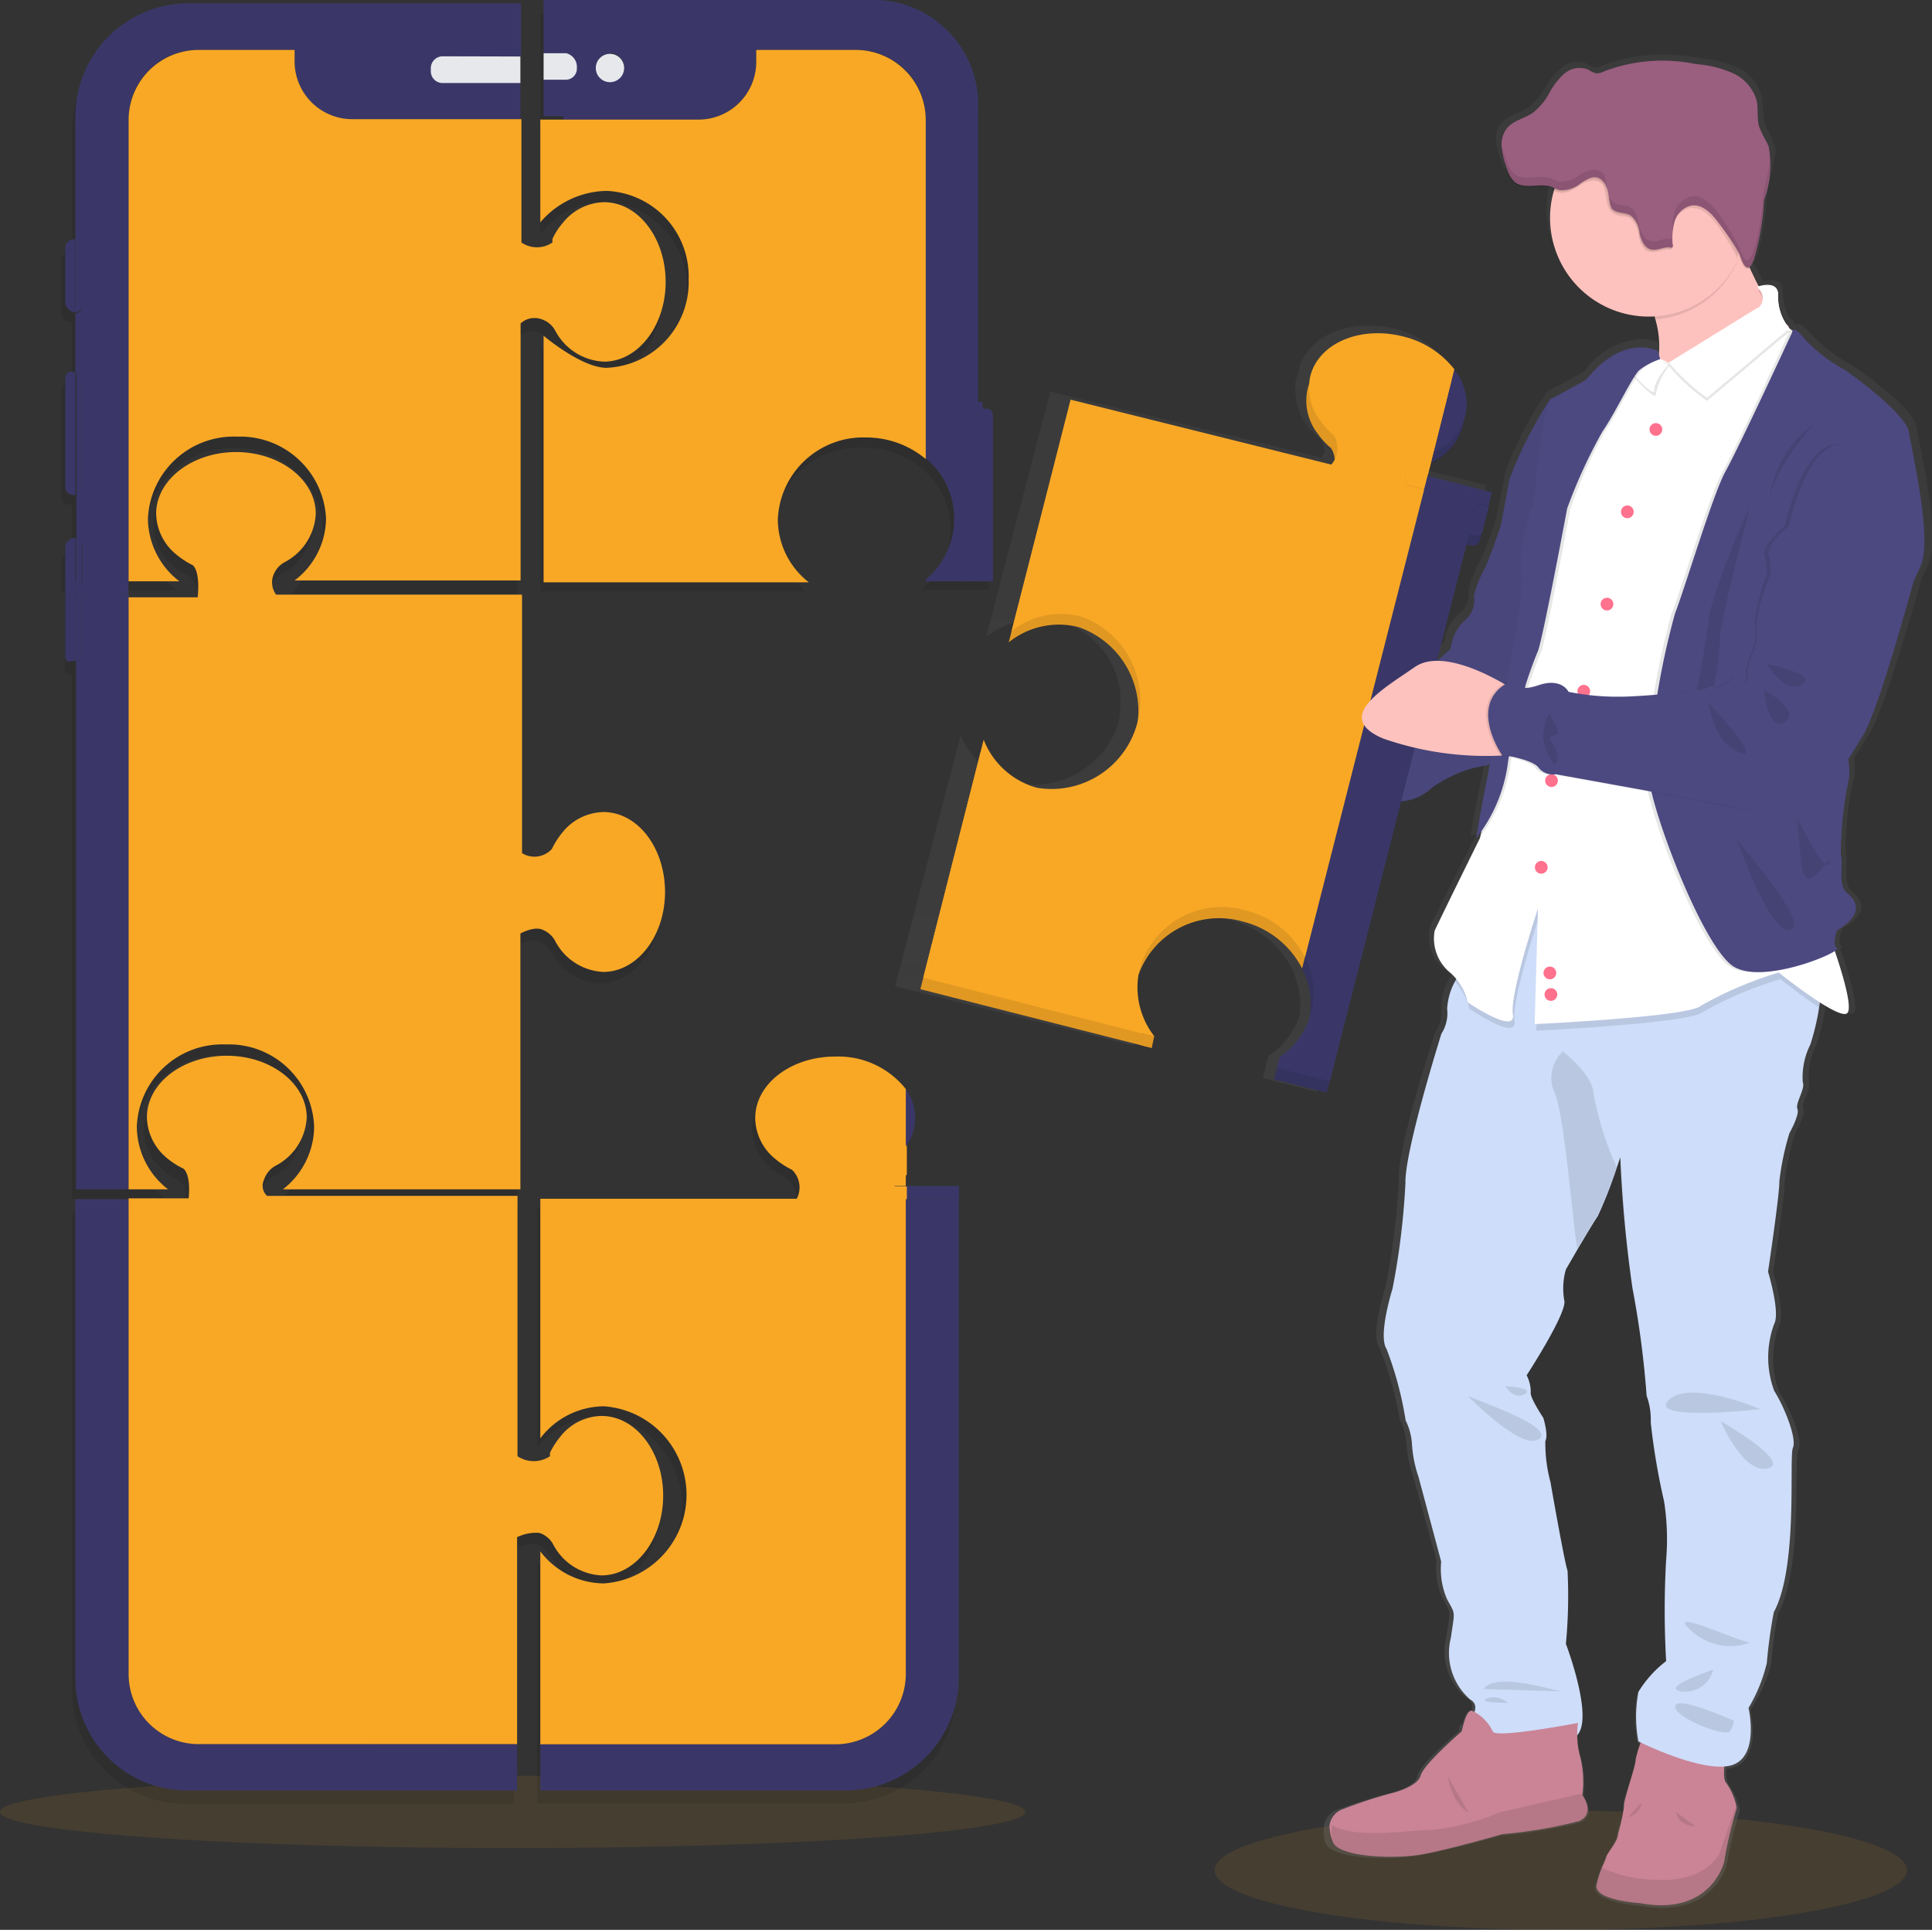 <svg xmlns="http://www.w3.org/2000/svg" xmlns:xlink="http://www.w3.org/1999/xlink" viewBox="0 0 94.04 93.92"><rect x="0" y="0" width="94.04" height="93.92" fill="#333333" stroke="none"/><defs><style>.cls-1,.cls-4{fill:#f9a826;}.cls-1,.cls-2,.cls-9{opacity:0.1;}.cls-1,.cls-11,.cls-9{isolation:isolate;}.cls-3{fill:#3a3768;}.cls-5{fill:#e6e8ec;}.cls-6{fill:url(#未命名的渐变_8);}.cls-7{fill:url(#未命名的渐变_8-2);}.cls-8{fill:#fec2be;}.cls-10{fill:#4c4981;}.cls-11{opacity:0.05;}.cls-12{fill:#ca8496;}.cls-13{fill:#ceddf9;}.cls-14{fill:#fff;}.cls-15{fill:#ff718d;}.cls-16{fill:#9a5e7f;}</style><linearGradient id="未命名的渐变_8" x1="-4419.08" y1="-5594.41" x2="-4419.08" y2="-5589.88" gradientTransform="matrix(1, 0, 0, -1, 4489.34, -5572.16)" gradientUnits="userSpaceOnUse"><stop offset="0" stop-color="gray" stop-opacity="0.25"/><stop offset="0.54" stop-color="gray" stop-opacity="0.12"/><stop offset="1" stop-color="gray" stop-opacity="0.1"/></linearGradient><linearGradient id="未命名的渐变_8-2" x1="-4420.54" y1="-5664.94" x2="-4420.54" y2="-5574.85" xlink:href="#未命名的渐变_8"/></defs><title>资源 4</title><g id="图层_2" data-name="图层 2"><g id="图层_9" data-name="图层 9"><ellipse class="cls-1" cx="75.97" cy="91.02" rx="16.85" ry="2.9"/><ellipse class="cls-1" cx="24.95" cy="88.18" rx="24.95" ry="1.76"/><g class="cls-2"><path d="M26.79,75.71a2.77,2.77,0,0,0,2.35,1.52c1.65,0,3-1.73,3-3.88s-1.34-3.87-3-3.87a2.62,2.62,0,0,0-2,1,4.18,4.18,0,0,0-.51.8l0,.17a1.22,1.22,0,0,1-1.43,0V58.85H12.81a.85.85,0,0,1-.14-.87,1.18,1.18,0,0,1,.55-.67A2.8,2.8,0,0,0,14.74,55c0-1.64-1.74-3-3.88-3S7,53.3,7,55a2.65,2.65,0,0,0,1,2,4.59,4.59,0,0,0,.79.5l0,0C9.18,57.86,9,59,9,59H3.51V82.27A5.51,5.51,0,0,0,9,87.79H25V75.38s.76-.34,1.1-.22A1.2,1.2,0,0,1,26.79,75.71Z"/><path d="M6.15,58.36H8.08a3.88,3.88,0,0,1-1.52-3,4.15,4.15,0,0,1,4.3-4,4.16,4.16,0,0,1,4.3,4,3.88,3.88,0,0,1-1.52,3H25.17V46s.62-.33,1-.21a1.15,1.15,0,0,1,.67.55,2.8,2.8,0,0,0,2.36,1.52c1.64,0,3-1.74,3-3.88s-1.33-3.89-3-3.89a2.63,2.63,0,0,0-2,1,4.1,4.1,0,0,0-.51.79l0,0a1.16,1.16,0,0,1-1.46.2V29.42H13.3a.74.74,0,0,1-.15-.81,1.18,1.18,0,0,1,.56-.68,2.81,2.81,0,0,0,1.52-2.36c0-1.64-1.74-3-3.89-3s-3.88,1.33-3.88,3a2.62,2.62,0,0,0,1,2,3.63,3.63,0,0,0,.79.5l0,0a1.29,1.29,0,0,1,.23,1.48H6.09v-.81H8.63a3.52,3.52,0,0,1-1.52-2.93,4.16,4.16,0,0,1,4.31-4,4.16,4.16,0,0,1,4.3,4c0,1.19-1.52,3.09-1.52,3.09h11V16.39a1,1,0,0,1,1-.21,1.15,1.15,0,0,1,.67.55,2.84,2.84,0,0,0,2.37,1.52c1.64,0,3-1.74,3-3.88s-1.33-3.88-3-3.88a2.63,2.63,0,0,0-2,1,4.1,4.1,0,0,0-.51.79l0,.17a1.31,1.31,0,0,1-1.5,0V.81H9A5.52,5.52,0,0,0,3.51,6.34v5.79H3.43a.93.93,0,0,0-.41.42H3v2.83c.09.18.23.33.41.3h.08v2.91H3.4a.47.47,0,0,0-.38.34v5.41c.06.18.38.23.38.23h.11v2.27H3.42c-.17-.05-.4.28-.4.28H3v1.66h.16v3.75c-.15.18.17.29.17.29h.16V58.36Z"/><path d="M48.13,20.69a.33.33,0,0,0-.33-.32h-.16v-.32h0V6A5.31,5.31,0,0,0,42.31.65h-16V11.39a3.93,3.93,0,0,1,3.13-1.56,4.17,4.17,0,0,1,4,4.29,4.18,4.18,0,0,1-4,4.3,4,4,0,0,1-3.13-1.56V28.78H39.17s-1.51-1.78-1.52-3a4.16,4.16,0,0,1,4.3-4,4.48,4.48,0,0,1,2.89,1,3.78,3.78,0,0,1,.59,5.32c-.17.22-.37.42-.54.6v0h3.24Z"/><path d="M43.92,57.81V56.28h0c.06-.09.12-.18.17-.27a2.32,2.32,0,0,0,.29-1.13,2.28,2.28,0,0,0-.14-.77,2.15,2.15,0,0,0-.32-.62h0a4.15,4.15,0,0,0-3.43-1.58c-2.15,0-3.89,1.33-3.89,3a2.62,2.62,0,0,0,1,2,3.63,3.63,0,0,0,.79.5l0,0a1.21,1.21,0,0,1,.23,1.42H26.14V70.48a3.88,3.88,0,0,1,3.09-1.56,4.32,4.32,0,0,1,0,8.61A3.85,3.85,0,0,1,26.14,76v9.39H40.51A3.41,3.41,0,0,0,43.92,82v-23h0V82a3.37,3.37,0,0,1-3.46,3.34H26.14v2.43h15a5.46,5.46,0,0,0,5.39-5.54h0V59h0v-.61H43.92Z"/></g><path class="cls-3" d="M9.66,84.87a3.4,3.4,0,0,1-3.4-3.4V58.36H3.67V81.62a5.45,5.45,0,0,0,5.39,5.52H25.17V84.88Z"/><path class="cls-4" d="M26.25,74.6a1.18,1.18,0,0,1,.67.55,2.8,2.8,0,0,0,2.36,1.52c1.64,0,3-1.74,3-3.88s-1.34-3.88-3-3.88a2.6,2.6,0,0,0-2,1,4.1,4.1,0,0,0-.51.79l0,.17a1.42,1.42,0,0,1-1.58,0V58.2H13a.66.66,0,0,1-.15-.78,1.2,1.2,0,0,1,.55-.68,2.8,2.8,0,0,0,1.53-2.36c0-1.64-1.74-3-3.89-3s-3.89,1.34-3.89,3a2.65,2.65,0,0,0,1,2,3.89,3.89,0,0,0,.79.5l0,0c.38.37.24,1.44.24,1.44H6.26V81.47a3.41,3.41,0,0,0,3.41,3.41h15.5V74.81A2.12,2.12,0,0,1,26.25,74.6Z"/><rect class="cls-3" x="3.18" y="28.29" width="0.49" height="0.65"/><rect class="cls-3" x="3.99" y="28.29" width="2.26" height="0.65"/><rect class="cls-3" x="3.67" y="28.29" width="0.32" height="0.65"/><path class="cls-3" d="M3.49,32.17h.18V28.94H3.18v3c0,.18.13.33.3.22Z"/><path class="cls-3" d="M6.26,28.94H4v2.93a.29.29,0,0,1-.3.3h0V57.88H6.26Z"/><path class="cls-3" d="M3.67,32.17h0A.31.31,0,0,0,4,31.86H4V28.94H3.67Z"/><path class="cls-4" d="M6.66,54.83a4.16,4.16,0,0,1,4.32-4,4.15,4.15,0,0,1,4.31,4,3.88,3.88,0,0,1-1.52,3.05H25.33V45.43s.6-.33,1-.21a1.2,1.2,0,0,1,.68.55,2.79,2.79,0,0,0,2.36,1.53c1.64,0,3-1.74,3-3.89s-1.33-3.89-3-3.89a2.63,2.63,0,0,0-2,1,4.18,4.18,0,0,0-.51.8h0a1.15,1.15,0,0,1-1.45.2V28.94H13.44a1,1,0,0,1-.15-.9,1.22,1.22,0,0,1,.56-.68A2.81,2.81,0,0,0,15.37,25c0-1.64-1.74-3-3.88-3S7.6,23.36,7.6,25a2.63,2.63,0,0,0,1,2,4.1,4.1,0,0,0,.79.51l0,0c.38.37.23,1.56.23,1.56H6.26V57.88H8.18A3.88,3.88,0,0,1,6.66,54.83Z"/><path class="cls-3" d="M4,26.49a.29.29,0,0,0-.3-.3h0v2.1H4Z"/><path class="cls-3" d="M3.65,11.64H3.57a.5.5,0,0,0-.39.34h0v2.83a.68.68,0,0,0,.39.39h.1V11.66Z"/><path class="cls-3" d="M3.55,18.11c-.18-.08-.33.06-.37.24v5.42a.39.39,0,0,0,.37.32h.12v-6Z"/><path class="cls-3" d="M3.67,26.19h-.1a.5.5,0,0,0-.39.35h0v1.75h.49Z"/><path class="cls-3" d="M3.67,5.64v6a.34.34,0,0,1,.32.34v2.94a.33.33,0,0,1-.32.33v2.91h0c.18-.08.32.07.28.25H4v5.41c0,.18-.28.32-.28.32h0v2.1h0a.31.31,0,0,1,.3.32v1.78H6.26V5.83a3.37,3.37,0,0,1,3.35-3.4h4.73V3a2.81,2.81,0,0,0,2.81,2.81h8.18V4h-3.8A.57.57,0,0,1,21,3.46V3.33a.57.57,0,0,1,.56-.58h3.8V.16H9.21A5.51,5.51,0,0,0,3.67,5.64Z"/><path class="cls-3" d="M4,14.86V11.93a.33.33,0,0,0-.32-.34V15.2A.34.34,0,0,0,4,14.86Z"/><path class="cls-3" d="M4,23.77V18.35a.2.2,0,0,0-.28-.24h0v6h0A.27.27,0,0,0,4,23.77Z"/><path class="cls-4" d="M7.2,25.25a4.18,4.18,0,0,1,4.34-4,4.18,4.18,0,0,1,4.33,4,3.84,3.84,0,0,1-1.53,3h11V15.74a1,1,0,0,1,1-.21,1.17,1.17,0,0,1,.68.55A2.82,2.82,0,0,0,29.4,17.6c1.65,0,3-1.74,3-3.88s-1.34-3.88-3-3.88a2.65,2.65,0,0,0-2,1,3.33,3.33,0,0,0-.51.79l0,.17a1.33,1.33,0,0,1-1.51,0v-6H17.16A2.81,2.81,0,0,1,14.34,3V2.43H9.69a3.41,3.41,0,0,0-3.43,3.4h0V28.29H8.73A3.89,3.89,0,0,1,7.2,25.25Z"/><path class="cls-5" d="M21.53,2.74a.58.58,0,0,0-.56.59v.13a.57.57,0,0,0,.56.58h3.8V2.75Z"/><path class="cls-3" d="M46.83,19.9v8.39h1V19.56h-.52C47,19.56,46.83,19.71,46.83,19.9Z"/><rect class="cls-3" x="26.46" width="1.13" height="2.59"/><rect class="cls-3" x="26.46" y="3.88" width="1.13" height="1.78"/><rect class="cls-5" x="26.46" y="2.59" width="1.13" height="1.29"/><path class="cls-3" d="M48,19.89h-.32v8.4h.65V20.21A.32.32,0,0,0,48,19.89Z"/><path class="cls-3" d="M27.54,2.59c.31.11.54.66.54.66v.12l-.65.54V5.82H34A2.83,2.83,0,0,0,36.81,3V2.43h4.92a3.36,3.36,0,0,1,3.33,3.39V22.3a3.83,3.83,0,0,1,.58,5.3,4.11,4.11,0,0,1-.58.6v.09H47V19.93s0,0,0,0h.61V5.33A5.11,5.11,0,0,0,42.8,0H27.43V2.59Zm2.15,0a.69.69,0,1,1-.69.69h0A.69.69,0,0,1,29.69,2.62Z"/><path class="cls-4" d="M29.52,9.29a4.17,4.17,0,0,1,4,4.31,4.17,4.17,0,0,1-4,4.3c-1.22,0-3.06-1.56-3.06-1.56v12H39.37a3.9,3.9,0,0,1-1.51-3.05,4.16,4.16,0,0,1,4.3-4,4.51,4.51,0,0,1,2.9,1.05V5.83a3.41,3.41,0,0,0-3.42-3.4H36.81V3A2.81,2.81,0,0,1,34,5.82H26.3v5A4.33,4.33,0,0,1,29.52,9.29Z"/><path class="cls-5" d="M27.56,3.88a.54.54,0,0,0,.52-.55V3.21a.69.69,0,0,0-.52-.62h-.13V3.88Z"/><circle class="cls-5" cx="29.69" cy="3.31" r="0.69"/><path class="cls-3" d="M44.09,57.22V55.8a2.39,2.39,0,0,0,0-2.79Z"/><rect class="cls-3" x="44.09" y="57.72" width="2.59" height="0.65"/><path class="cls-4" d="M43,56.66a1.28,1.28,0,0,0-.59.72,1.08,1.08,0,0,0,.16,1h1.57v-.64h-.61a5.58,5.58,0,0,0,.61-.58V55.63A3.63,3.63,0,0,1,43,56.66Z"/><path class="cls-4" d="M43.52,57.72h.57v-.55A4.94,4.94,0,0,1,43.52,57.72Z"/><path class="cls-3" d="M44.54,54.41A2.38,2.38,0,0,0,44.09,53V55.8A2.47,2.47,0,0,0,44.54,54.41Z"/><path class="cls-3" d="M46.67,58.36V81.62a5.52,5.52,0,0,1-5.51,5.52H26.3V84.88H40.68a3.41,3.41,0,0,0,3.41-3.41V58.36Z"/><path class="cls-4" d="M42.46,57.43a1.18,1.18,0,0,1,.55-.67,3.46,3.46,0,0,0,1.08-1V53a4.19,4.19,0,0,0-3.44-1.58c-2.15,0-3.89,1.33-3.89,3a2.6,2.6,0,0,0,1,2,4.1,4.1,0,0,0,.79.51l0,0a1.18,1.18,0,0,1,.23,1.41H26.3V70a3.92,3.92,0,0,1,3.09-1.56,4.32,4.32,0,0,1,0,8.62,3.92,3.92,0,0,1-3.09-1.56v9.39H40.67a3.43,3.43,0,0,0,3.42-3.41V58.36H42.61A1,1,0,0,1,42.46,57.43Z"/><path class="cls-6" d="M69.36,22.25a2.7,2.7,0,0,0,1.58-1.73,2.33,2.33,0,0,0,0-.28,1.43,1.43,0,0,0,.09-.27,2.61,2.61,0,0,0-.54-2.25l-1,4h0Z"/><path class="cls-7" d="M93.28,20.76c-.16-1-3.16-3-3.16-3a8.26,8.26,0,0,1-2-1.52c-.45-.52-.59-.52-.63-.45a.17.17,0,0,0-.1,0l-.08-.06h0a.18.18,0,0,0-.11-.19l-.1-.07a3.28,3.28,0,0,1-.34-1.4c0-.59-.71-.44-.94-.37-.15-.3-.31-.61-.46-.92a1.37,1.37,0,0,0,.16-.32A11.76,11.76,0,0,0,86,9.52c.13-.7.43-2.09.43-2.09v0h0a1.72,1.72,0,0,0-.11-.5C86.21,6.6,86,6.34,85.9,6s-.06-1-.18-1.44a2.15,2.15,0,0,0-1.23-1.31,6.28,6.28,0,0,0-1.82-.43,8.56,8.56,0,0,0-4.61.34.82.82,0,0,1-.43.12,1.44,1.44,0,0,1-.4-.18A1.18,1.18,0,0,0,76,3.3a3.4,3.4,0,0,0-.8,1,3.09,3.09,0,0,1-.82.94c-.42.28-1,.37-1.29.74a1.23,1.23,0,0,0-.27.62v0l0,.36a4.16,4.16,0,0,0,.25.83,1.31,1.31,0,0,0,.37.63c.5.4,1.29,0,1.89.25l.15.06s0,0,0,.07a4.73,4.73,0,0,0-.2,1.34,4.9,4.9,0,0,0,5,4.83h.31l0,.16a5.25,5.25,0,0,1,.14,1.81l0-.27a1.31,1.31,0,0,0-.21-.08,2,2,0,0,0-.61-.09,3.58,3.58,0,0,0-2.78,1.57s-1.38.77-1.79.95a.16.16,0,0,0-.07.09h0a18.59,18.59,0,0,0-2,3.84l-.43,2.27s-.46,1.38-.76,2a6.65,6.65,0,0,0-.6,1.46A1.23,1.23,0,0,1,71,29.87a2.24,2.24,0,0,0-.71,1.37s-.29.27-.69.61h0l1.49-5.7.27.07a.33.33,0,0,0,.35-.12.23.23,0,0,0,.06-.12l.3-1.15.12-.46,0-.09.17-.67-.59-.14-.7-.18-2-.49.17-.65h0l.14-.56h0l.9-3.43h0l.14-.55A4.7,4.7,0,0,0,67.89,16c-2.16-.53-4.24.33-4.66,1.93,0,.1,0,.19-.06.29l-.09.27a2.22,2.22,0,0,0,0,.85.68.68,0,0,0,0,.14,2.86,2.86,0,0,0,.54,1.22,4,4,0,0,0,.67.69v0a1.29,1.29,0,0,1,.19.64v0l-.17.24L51.12,19.06l-.14.55h0L48,31h0a4.15,4.15,0,0,1,1.28-.68,5.09,5.09,0,0,1,.56-.14h.06a4,4,0,0,1,4.63,3.55,4.43,4.43,0,0,1,0,.63,4.26,4.26,0,0,1-.08.8,4.32,4.32,0,0,1-5,2.94,4,4,0,0,1-2.69-2.3l-.15.55h0L43.57,48l11.65,2.89h0l.13-.56h.17a6.83,6.83,0,0,1-.8-3s0,0,0-.05,0-.08,0-.12a3.71,3.71,0,0,1,.29-.56,2.11,2.11,0,0,1,.18-.27l.12-.16a4.31,4.31,0,0,1,.69-.66l.08-.06.29-.19a1,1,0,0,0,.17-.1,4.7,4.7,0,0,1,2.23-.53,5.81,5.81,0,0,1,1.11.14,4.56,4.56,0,0,1,2.73,1.91,3.14,3.14,0,0,1,.24.39,4.26,4.26,0,0,1,.4,1.3,3.91,3.91,0,0,1,0,1.08,3.85,3.85,0,0,1-1.5,1.94l-.14.43h0l0,.12-.14.53,2.64.66,3.75-14.32a2.27,2.27,0,0,0,1.53-.64,7.72,7.72,0,0,1,1.89-.92c.33-.09.72-.15,1-.22-.37,1.8-.71,3.54-.68,3.65s.07,0,.17-.16a.81.81,0,0,0,0,.16s0,0,.09-.05v0s-2.1,4.07-2.27,4.54a2.11,2.11,0,0,0,.69,2,1.18,1.18,0,0,1,.33.3l-.07.15A2.94,2.94,0,0,0,70.15,49a1.85,1.85,0,0,1-.29,1.23S68,55.83,68.08,57.45a34.69,34.69,0,0,1-.64,5.18s-.75,2.29-.31,2.94a16.26,16.26,0,0,1,1,3.5,2.85,2.85,0,0,1,.33,1.2,6,6,0,0,0,.32,1.56l1.14,4.09a3.56,3.56,0,0,0,.3,1.86c.42.77.38.53.18,1.87a2.94,2.94,0,0,0,1,3,.44.44,0,0,1,.21.62h0c-.18-.08-.34.31-.43.62L71,84h.06a2.64,2.64,0,0,0-.06.26s-1.9,1.58-2,2.16-1.45.87-1.45.87a24.57,24.57,0,0,0-2.56.82,1,1,0,0,0-.55.77,2.07,2.07,0,0,0,.07.78c.2.8,3,.88,4.39.67s4.17-1,4.17-1a24,24,0,0,0,3.83-.63c.87-.35.18-1.27.19-1.27v-.08a5.18,5.18,0,0,0-.14-1.84,2.72,2.72,0,0,1-.13-1.24c.59-1.06-.68-4.25-.68-4.25a23.53,23.53,0,0,0,.08-3.58c-.16-.45-.85-4.32-.85-4.32A7.28,7.28,0,0,1,75.09,70c.16-.29-.1-1.14-.1-1.14s-.69-.95-.63-1.25a1.8,1.8,0,0,0-.2-.83s2.06-3.08,1.88-3.65a3.2,3.2,0,0,1,.08-1.5l.57-1c.38-.64.85-1.41,1-1.65a18.86,18.86,0,0,0,.94-2.35c.12-.31.19-.53.19-.53a58.94,58.94,0,0,0,.61,6.4,47.11,47.11,0,0,1,.71,5.27,3.42,3.42,0,0,1,.2,1.31A32.33,32.33,0,0,0,81,73.05a12,12,0,0,1,.1,2.84,41.71,41.71,0,0,0,0,5,5.74,5.74,0,0,0-1.4,1.5,6.56,6.56,0,0,0,0,2.43l.13.06a4.25,4.25,0,0,0-.23.77c0,.38-.65,2.07-.59,2.31s-.26,1-.3,1.34-.54.93-.59,1.13a3.38,3.38,0,0,1-.22.52,4.67,4.67,0,0,0-.26.8c-.2.83,2.2,1,2.2,1,3.56.65,4.21-2,4.21-2a20.1,20.1,0,0,1,.61-2.55.31.31,0,0,0,0-.23h0a3.18,3.18,0,0,0-.52-1.12,1.33,1.33,0,0,1-.1-.77,1.7,1.7,0,0,0,.31-.06c1.43-.41.85-2.8.85-2.8a7.55,7.55,0,0,0,1-2.19,24.7,24.7,0,0,1,.34-2.49c1.24-2.21.75-7.59,1-8s-.42-2-.93-2.79a4.55,4.55,0,0,1,0-3.27c.3-.58-.3-2.56-.3-2.56s.58-3.82.56-4.42a12.73,12.73,0,0,1,.51-2.35s.53-.91.4-1.19.41-1,.27-1.3a3.56,3.56,0,0,1,.38-1.86,10.46,10.46,0,0,0,.43-1.82c0-.08,0-.16,0-.23.59.37,1.13.65,1.33.57.36-.14-.22-2-.61-3.13.07-.05.09-.09.07-.11-.25-.16,0-.87,0-.87,1.43-.84.95-1.47.49-1.84s-.16-1.42-.3-1.84a16.07,16.07,0,0,1,.41-3.74,2.84,2.84,0,0,0,0-.92c.26-.39.53-.81.76-1.19.81-1.32,2.54-7.58,2.54-7.58l0,0c.17-.33.3-.6.37-.78C94.41,25.82,93.44,21.71,93.28,20.76ZM80.75,17.15l0,0v0ZM72.86,84.38a.58.58,0,0,1-.26,0Z"/><path class="cls-8" d="M57.87,38.63a19.38,19.38,0,0,0,5.09.49h.59l.77-1.57-.77-1.31s-.71-.2-1.65-.37c-1.39-.25-3.29-.44-4.2.12C56.19,36.93,56.36,38.06,57.87,38.63Z"/><path class="cls-9" d="M63,39.12h.59l.77-1.57-.77-1.31s-.71-.2-1.65-.37C62.66,36.43,64.5,37.66,63,39.12Z"/><path class="cls-10" d="M75.75,19.89l-.34-.39a19.57,19.57,0,0,0-1.94,3.83c-.18,1-.42,2.25-.42,2.25s-.45,1.36-.74,2A6,6,0,0,0,71.74,29a1.27,1.27,0,0,1-.45,1.2,2.26,2.26,0,0,0-.68,1.37s-2,1.94-3,2-4.07.58-4,1.1-1.26.84-1.81,1,3.54,1.7,1.16,3.72c0,0,1.51.32,1.67.68s1.76-.2,1.76-.2a1.65,1.65,0,0,1,1.52-.87,2.35,2.35,0,0,0,1.78-.66,6.88,6.88,0,0,1,1.84-.91c.67-.19,1.52-.26,1.55-.45s3.93-17,3.93-17Z"/><path class="cls-11" d="M75.75,19.89l-.34-.39a19.57,19.57,0,0,0-1.94,3.83c-.18,1-.42,2.25-.42,2.25s-.45,1.36-.74,2A6,6,0,0,0,71.74,29a1.27,1.27,0,0,1-.45,1.2,2.26,2.26,0,0,0-.68,1.37s-2,1.94-3,2-4.07.58-4,1.1-1.26.84-1.81,1,3.54,1.7,1.16,3.72c0,0,1.51.32,1.67.68s1.76-.2,1.76-.2a1.65,1.65,0,0,1,1.52-.87,2.35,2.35,0,0,0,1.78-.66,6.88,6.88,0,0,1,1.84-.91c.67-.19,1.52-.26,1.55-.45s3.93-17,3.93-17Z"/><path class="cls-12" d="M79.83,92.62c3.46.65,4.09-2,4.09-2a20.88,20.88,0,0,1,.59-2.53.31.31,0,0,0,0-.23h0a3,3,0,0,0-.5-1.11c-.21-.25,0-1.32,0-1.32l-4-1a6.29,6.29,0,0,0-.39,1.18c0,.38-.63,2.07-.57,2.3a9.14,9.14,0,0,1-.29,1.34c0,.37-.53.92-.57,1.12a3.38,3.38,0,0,1-.22.52,5.31,5.31,0,0,0-.25.8C77.49,92.48,79.83,92.62,79.83,92.62Z"/><path class="cls-9" d="M79.83,92.62c3.46.65,4.09-2,4.09-2a20.88,20.88,0,0,1,.59-2.53.31.31,0,0,0,0-.23l-.83,2.39s-.69,1.43-3.25,1.22a6.06,6.06,0,0,1-2.51-.6,4.3,4.3,0,0,0-.26.79C77.49,92.48,79.83,92.62,79.83,92.62Z"/><path class="cls-9" d="M82.53,88.88s-.87,0-.93-.68Z"/><polygon class="cls-4" points="55.63 50.3 56.18 50.44 56.06 51 55.55 50.87 55.63 50.3"/><polygon class="cls-9" points="55.63 50.3 56.18 50.44 56.06 51 55.55 50.87 55.63 50.3"/><rect class="cls-3" x="71.77" y="24.48" width="0.69" height="0.59" transform="translate(30.32 88.54) rotate(-75.72)"/><rect class="cls-3" x="69.86" y="23.3" width="0.69" height="1.96" transform="translate(29.35 86.33) rotate(-75.72)"/><rect class="cls-3" x="71.15" y="24.27" width="0.69" height="0.69" transform="translate(30 87.82) rotate(-75.72)"/><path class="cls-4" d="M69.37,23.62l-.14.07.11,0-.17.66-.84-.21a1,1,0,0,1,.09-.94,1.18,1.18,0,0,1,.71-.52,3.35,3.35,0,0,0,.53-.19Z"/><path class="cls-3" d="M71.37,26.49l.26.07a.32.32,0,0,0,.39-.23h0l.28-1.15L71.74,25Z"/><path class="cls-3" d="M71.18,20.8a2.69,2.69,0,0,1-1.53,1.72l1-4A2.62,2.62,0,0,1,71.18,20.8Z"/><path class="cls-3" d="M71,26.4a.32.32,0,0,1-.24-.39l.29-1.15-1.9-.48L63.38,47.14A3.79,3.79,0,0,1,62.15,52l-.14.53,2.57.65L71.37,26.5Z"/><path class="cls-3" d="M70.78,26a.32.32,0,0,0,.24.39l.35.09L71.74,25l-.67-.17Z"/><path class="cls-4" d="M68.42,23.23a1.18,1.18,0,0,1,.71-.52,3.24,3.24,0,0,0,.52-.19l1-4A4.53,4.53,0,0,0,68.15,17c-2.08-.53-4.09.33-4.5,1.92a2.62,2.62,0,0,0,.5,2.2,3.5,3.5,0,0,0,.64.69v0a1.2,1.2,0,0,1-.12,1.43L52,20,49.1,31.26a3.89,3.89,0,0,1,3.37-.75,4.32,4.32,0,0,1-2.12,8.35,3.89,3.89,0,0,1-2.61-2.28L44.8,48.14,56.06,51a3.87,3.87,0,0,1-.72-3.33,4.17,4.17,0,0,1,5.16-2.82,4.46,4.46,0,0,1,2.88,2.28l5.79-22.76-.83-.21A1,1,0,0,1,68.42,23.23Z"/><path class="cls-4" d="M69.34,23.72l0-.1-.14.07Z"/><g class="cls-2"><path d="M71.91,24.37l-.67-.17-1.9-.48h0l0-.1h0l.28-1.1a3.24,3.24,0,0,1-.52.19,1.18,1.18,0,0,0-.71.52,1.63,1.63,0,0,0-.11.23,1.63,1.63,0,0,1,.11-.23,1.18,1.18,0,0,1,.71-.52,3.63,3.63,0,0,0,.52-.19l1-4A4.56,4.56,0,0,0,68.15,17c-2.08-.53-4.1.33-4.5,1.92a2.65,2.65,0,0,0,.49,2.2,3.88,3.88,0,0,0,.65.69v0a1.19,1.19,0,0,1-.13,1.43L52,20,49.1,31.26a3.89,3.89,0,0,1,3.37-.75,4.32,4.32,0,0,1-2.12,8.35,3.89,3.89,0,0,1-2.61-2.28L44.8,48.14,56.06,51a3.87,3.87,0,0,1-.72-3.33,4.17,4.17,0,0,1,5.16-2.82,4.46,4.46,0,0,1,2.88,2.28A3.79,3.79,0,0,1,62.15,52l-.14.53,2.57.65L71.37,26.5l.26.07a.32.32,0,0,0,.39-.24h0l.28-1.15.17-.66Zm-2.61-.71-.06,0h0Zm-1,.51h0l.84.21h0Z"/><path d="M71.18,20.8a2.65,2.65,0,0,0-.53-2.24l-1,4A2.63,2.63,0,0,0,71.18,20.8Z"/></g><rect class="cls-3" x="71.91" y="23.93" width="0.69" height="0.59" transform="translate(30.95 88.27) rotate(-75.72)"/><rect class="cls-3" x="70" y="22.76" width="0.69" height="1.96" transform="translate(29.99 86.05) rotate(-75.72)"/><rect class="cls-3" x="71.28" y="23.72" width="0.69" height="0.69" transform="translate(30.64 87.54) rotate(-75.72)"/><path class="cls-4" d="M69.51,23.07l-.14.07.11,0-.16.66-.85-.21a1,1,0,0,1,.09-.93,1.14,1.14,0,0,1,.71-.52,3.28,3.28,0,0,0,.52-.2Z"/><path class="cls-3" d="M71.51,26l.26.06a.32.32,0,0,0,.4-.23h0l.29-1.15-.57-.14Z"/><path class="cls-3" d="M71.32,20.25A2.63,2.63,0,0,1,69.79,22l1-4A2.62,2.62,0,0,1,71.32,20.25Z"/><path class="cls-3" d="M71.16,25.86a.34.34,0,0,1-.24-.4h0l.29-1.15-1.89-.48-5.8,22.76a3.77,3.77,0,0,1-1.23,4.85l-.14.53,2.58.65L71.51,26Z"/><path class="cls-3" d="M70.92,25.46a.34.34,0,0,0,.24.4h0l.35.09.38-1.47-.68-.17Z"/><path class="cls-4" d="M68.56,22.68a1.18,1.18,0,0,1,.71-.52,3.24,3.24,0,0,0,.52-.19l1-4a4.53,4.53,0,0,0-2.51-1.6c-2.08-.52-4.09.33-4.5,1.93a2.6,2.6,0,0,0,.5,2.19,3.5,3.5,0,0,0,.64.69v0a1.2,1.2,0,0,1-.12,1.43L52.11,19.45,49.24,30.71A3.89,3.89,0,0,1,52.61,30a4.32,4.32,0,0,1-2.13,8.34A3.9,3.9,0,0,1,47.88,36L44.94,47.58,56.2,50.45a3.87,3.87,0,0,1-.72-3.33,4.15,4.15,0,0,1,5.16-2.81,4.38,4.38,0,0,1,2.88,2.28l5.8-22.76-.85-.21A1,1,0,0,1,68.56,22.68Z"/><path class="cls-4" d="M69.48,23.17l0-.1-.14.07Z"/><path class="cls-13" d="M67.49,65.65a17.1,17.1,0,0,1,.93,3.48,3,3,0,0,1,.31,1.2,6.11,6.11,0,0,0,.32,1.56L70.15,76a3.67,3.67,0,0,0,.29,1.84c.42.76.37.53.18,1.87a3,3,0,0,0,.94,3c.71.4-.31,1.32-.31,1.32s4.52,1.22,5.46.47S76.22,80,76.22,80a24.67,24.67,0,0,0,.08-3.56c-.16-.45-.83-4.31-.83-4.31a7.22,7.22,0,0,1-.25-2c.16-.3-.1-1.13-.1-1.13s-.67-1-.61-1.24a1.8,1.8,0,0,0-.2-.83s2-3.07,1.83-3.65a3.33,3.33,0,0,1,.08-1.5l.55-.95c.38-.64.83-1.4,1-1.64a20.82,20.82,0,0,0,.92-2.34l.18-.53a63.33,63.33,0,0,0,.59,6.37,46.1,46.1,0,0,1,.69,5.24,3.4,3.4,0,0,1,.2,1.3A32.91,32.91,0,0,0,81,73.07a11.93,11.93,0,0,1,.1,2.84,43.43,43.43,0,0,0,0,4.93,5.49,5.49,0,0,0-1.35,1.5,6.46,6.46,0,0,0,0,2.41s3.14,1.57,4.53,1.16.83-2.79.83-2.79A7.67,7.67,0,0,0,86,80.93a24.1,24.1,0,0,1,.34-2.47c1.2-2.2.73-7.54.93-8s-.42-2-.91-2.77a4.68,4.68,0,0,1,0-3.26c.3-.57-.3-2.54-.3-2.54s.57-3.81.55-4.4a13.15,13.15,0,0,1,.49-2.34s.51-.91.39-1.18.4-1,.26-1.3a3.55,3.55,0,0,1,.37-1.84A11.58,11.58,0,0,0,88.55,49c.12-.68.21-1.28.21-1.28l-3.25-2.61L77.42,43l-3-1-3,4.68c-.21.34-.4.69-.58,1.05a3.13,3.13,0,0,0-.4,1.37,1.85,1.85,0,0,1-.28,1.21S68.37,56,68.41,57.57a36.18,36.18,0,0,1-.63,5.15S67.06,65,67.49,65.65Z"/><path class="cls-8" d="M79.46,20.08c.13,0,8.68-3.59,7.5-4.29-.7-.41-1.56-2.18-2.15-3.56-.41-1-.69-1.75-.69-1.75s-6.86-1.21-4.4,3a7.88,7.88,0,0,1,.86,2.08A4.64,4.64,0,0,1,79.46,20.08Z"/><path class="cls-9" d="M79.72,13.47a7.88,7.88,0,0,1,.86,2.08,4.78,4.78,0,0,0,4-2.85,4.52,4.52,0,0,0,.18-.47c-.41-1-.69-1.75-.69-1.75S77.26,9.27,79.72,13.47Z"/><path class="cls-8" d="M75.45,10.6a4.8,4.8,0,1,0,.19-1.33A4.65,4.65,0,0,0,75.45,10.6Z"/><path class="cls-9" d="M70.82,47.77a3,3,0,0,1,.7,1.32s2.36,1.62,2.2.59,1.22-5.15,1.22-5.15l-.16,5.63s7.55-.36,8.1-.91a19,19,0,0,1,3.78-1.6s1,.79,1.89,1.39c.12-.68.21-1.28.21-1.28l-3.25-2.61L77.42,43l-3-1-3,4.68C71.19,47.06,71,47.41,70.82,47.77Z"/><path class="cls-14" d="M70.58,47.33a2.67,2.67,0,0,1,.86,1.45s2.36,1.61,2.2.59,1.22-5.15,1.22-5.15l-.16,5.62s7.55-.35,8.1-.9a18.5,18.5,0,0,1,3.78-1.61s2.79,2.24,3.3,2-.91-4-.91-4L87.52,23s.39-6.65-.2-6.88a.78.78,0,0,1-.24-.16,2.48,2.48,0,0,1-.54-1.65c0-.71-1-.36-1-.36l.55.71-4.87,3,0,0a3.91,3.91,0,0,0-.59-.26,2.05,2.05,0,0,0-1.38-.17,1.41,1.41,0,0,0-.51.46A6.07,6.07,0,0,0,78,19.06l-1.76,3s-.9,4-.9,4.13a21.52,21.52,0,0,1-.59,4.17,6.61,6.61,0,0,0-.52,2.95,16,16,0,0,1-.19,2.79c-1.3,1.06-2,4.68-2,4.68s-2,4.05-2.21,4.52A2.15,2.15,0,0,0,70.58,47.33Z"/><path class="cls-9" d="M81.23,17.81a10,10,0,0,0,1.86,1.7l4-3.36a2.49,2.49,0,0,1-.54-1.66c0-.71-1-.35-1-.35l.12.14a.64.64,0,0,1-.11.89l-.06,0Z"/><path class="cls-14" d="M81.23,17.65a10.14,10.14,0,0,0,1.86,1.71l4-3.37a2.48,2.48,0,0,1-.54-1.65c0-.71-1-.36-1-.36l.12.14a.64.64,0,0,1-.11.89l-.06,0Z"/><path class="cls-9" d="M79.39,18.18c.51.62,1.24,1.32,1.21,1a3.17,3.17,0,0,1,.73-1.47,2.16,2.16,0,0,0-1.42,0A1.44,1.44,0,0,0,79.39,18.18Z"/><path class="cls-14" d="M79.31,18c.52.61,1.25,1.31,1.21,1s.39-.91.69-1.26a2.13,2.13,0,0,0-1.38-.17A1.38,1.38,0,0,0,79.31,18Z"/><circle class="cls-15" cx="80.6" cy="20.9" r="0.31"/><circle class="cls-15" cx="78.22" cy="29.4" r="0.31"/><circle class="cls-15" cx="75.52" cy="37.99" r="0.31"/><circle class="cls-15" cx="75.44" cy="47.35" r="0.31"/><circle class="cls-15" cx="79.21" cy="24.91" r="0.31"/><circle class="cls-15" cx="77.09" cy="33.64" r="0.31"/><circle class="cls-15" cx="75.02" cy="42.21" r="0.31"/><circle class="cls-15" cx="75.49" cy="48.4" r="0.31"/><path class="cls-9" d="M87.08,16.18s-.06-.47.62.34a8,8,0,0,0,2,1.52s2.91,2.05,3.07,3,1.1,5,.6,6.39-4.3,7.9-4.3,7.9a3.55,3.55,0,0,1,.76,2.57,17.6,17.6,0,0,0-.4,3.72c.13.42-.15,1.46.29,1.83s.91,1-.47,1.84c0,0-.27.7,0,.86s-3.49,1.78-5,.92-4.11-7.79-4.17-9.33a36.77,36.77,0,0,1,1.28-7.87c.48-1.2,1.89-5.89,2.5-6.94S87.08,16.18,87.08,16.18Z"/><path class="cls-10" d="M87.23,16.18s0-.47.63.34a8,8,0,0,0,2,1.52s2.91,2.05,3.06,3,1.1,5,.61,6.39-4.3,7.9-4.3,7.9A3.55,3.55,0,0,1,90,37.89a17.6,17.6,0,0,0-.4,3.72c.13.42-.15,1.46.29,1.83s.91,1-.47,1.84c0,0-.27.7,0,.86s-3.49,1.78-5,.92-4.11-7.79-4.17-9.33a36.77,36.77,0,0,1,1.28-7.87C82,28.66,83.39,24,84,22.92S87.23,16.18,87.23,16.18Z"/><path class="cls-9" d="M88.28,20.64S86,23.13,86.1,24.78A5.29,5.29,0,0,1,88.28,20.64Z"/><path class="cls-9" d="M85.16,24.73c0,.08-1.52,5.74-1.44,6.45a13.56,13.56,0,0,1-.45,2.8l-.7-.18s.55-2.91.65-4A33.32,33.32,0,0,1,85.16,24.73Z"/><path class="cls-9" d="M84.56,40.88c0,.08,3.59,4.09,2.59,4.37S84.56,40.88,84.56,40.88Z"/><path class="cls-9" d="M87.47,39.85c.08,0,1.42,2.88,1.57,2.13s-1.15,2.07-1.36,0Z"/><path class="cls-9" d="M80.67,17.08s-1.46-.89-3.29,1.39c0,0-1.34.76-1.73.94s-.84,5.06-.84,5.06a7.74,7.74,0,0,0-.63,3.3c.23,1.21-.68,5.35-.68,5.35S72,40.56,72,40.77a7.51,7.51,0,0,0,1.52-3.59A22.39,22.39,0,0,1,75,31.75c.18-.23,1.44-7,1.44-7A25.16,25.16,0,0,1,78.11,21c.65-.94,1.47-2.72,1.81-3a3.29,3.29,0,0,1,.81-.52Z"/><path class="cls-10" d="M80.69,17.08s-1.64-.89-3.47,1.39c0,0-1.34.76-1.73.94s-.84,5.06-.84,5.06a7.9,7.9,0,0,0-.63,3.3c.24,1.21-.68,5.35-.68,5.35s-1.52,7.44-1.47,7.65a7.46,7.46,0,0,0,1.52-3.59,22.86,22.86,0,0,1,1.44-5.43c.19-.23,1.45-7,1.45-7A25.16,25.16,0,0,1,78,21c.65-.94,1.47-2.72,1.81-3a3.28,3.28,0,0,1,1-.52Z"/><path class="cls-8" d="M73.5,33.46s-3.12-2.05-4.63-1-4,2.44-1.55,3.48a15.21,15.21,0,0,0,5.78.83Z"/><path class="cls-9" d="M75.67,53.18c.46,1,.85,6,1.1,7.6.38-.64.83-1.4,1-1.64a20.82,20.82,0,0,0,.92-2.34,15.47,15.47,0,0,1-1.12-3.54c0-.93-1.49-2.09-1.49-2.09A1.74,1.74,0,0,0,75.67,53.18Z"/><path class="cls-9" d="M85.69,68.58s-3.46-1.48-4.48-.43S85.69,68.58,85.69,68.58Z"/><path class="cls-9" d="M83.75,69.16s3.5,2,2.3,2.3S83.75,69.16,83.75,69.16Z"/><path class="cls-9" d="M73.29,67.46s1.49.09.92.39S73.29,67.46,73.29,67.46Z"/><path class="cls-9" d="M71.42,67.91c0,.1,4.34,1.49,3.5,2.12S71.42,67.91,71.42,67.91Z"/><path class="cls-9" d="M85.18,79.94c-.65-.1-4.26-1.77-2.85-.57A2.79,2.79,0,0,0,85.18,79.94Z"/><path class="cls-9" d="M83.39,81.26a1.4,1.4,0,0,1-1.51,1.06C80.68,82.16,83.39,81.26,83.39,81.26Z"/><path class="cls-9" d="M84.4,83.73c-.22-.06-2.8-1.24-2.86-.69S84,84.56,84.2,84.26A1.11,1.11,0,0,0,84.4,83.73Z"/><path class="cls-9" d="M76.06,82.32c-.32,0-3.26-1-3.85-.12Z"/><path class="cls-9" d="M73.39,82.87a1.05,1.05,0,0,0-1-.22C71.85,82.89,73.39,82.87,73.39,82.87Z"/><path class="cls-9" d="M79.91,87.74a.88.88,0,0,1-.67.69Z"/><path class="cls-12" d="M64.86,89.59c.2.81,3,.88,4.27.67s4-1,4-1a22.66,22.66,0,0,0,3.72-.63c.84-.36.18-1.26.18-1.26v-.09a5,5,0,0,0-.13-1.84,4,4,0,0,1-.09-1.59s-4.07.78-4.15.41a2.13,2.13,0,0,0-1-1c-.29-.12-.51,1-.51,1s-1.84,1.58-2,2.15-1.42.86-1.42.86a23,23,0,0,0-2.48.82,1,1,0,0,0-.54.77A2.22,2.22,0,0,0,64.86,89.59Z"/><path class="cls-9" d="M64.86,89.59c.2.81,3,.88,4.27.67s4-1,4-1a22.66,22.66,0,0,0,3.72-.63c.84-.36.18-1.26.18-1.26v-.09L73,88.2a11.29,11.29,0,0,1-3.33.86c-1.13,0-3.67.46-4.84-.24A2,2,0,0,0,64.86,89.59Z"/><path class="cls-9" d="M70.48,86.48s.19,1.3,1,1.73Z"/><path class="cls-9" d="M75.61,9.27a1.22,1.22,0,0,0,.24.1c.36.1.72-.15,1.05-.35s.78-.34,1.06-.08.11,1.05.49,1.37.62.14.89.31a1.29,1.29,0,0,1,.42.85c.06.32.2.69.51.78s.6-.11.91-.1c.07,0,.14,0,.18,0a.17.17,0,0,0,0-.14,3.31,3.31,0,0,1,.1-1.13,1.12,1.12,0,0,1,.8-.75c.56-.08,1,.4,1.34.85a14.42,14.42,0,0,1,.93,1.5l0,.1a4.79,4.79,0,1,0-8.77-3.88,4.62,4.62,0,0,0-.23.62Z"/><path class="cls-16" d="M83.66,10.86c-.33-.45-.79-.94-1.34-.85a1.1,1.1,0,0,0-.8.75,2.88,2.88,0,0,0-.1,1.13.17.17,0,0,1,0,.14.23.23,0,0,1-.18,0c-.31,0-.62.19-.91.1s-.45-.46-.52-.78a1.24,1.24,0,0,0-.42-.85c-.27-.18-.65-.1-.89-.31s-.11-1-.48-1.38-.74-.1-1.06.09a1.45,1.45,0,0,1-1.06.35,2.28,2.28,0,0,1-.36-.15c-.58-.22-1.34.15-1.82-.25a1.39,1.39,0,0,1-.36-.62,3.85,3.85,0,0,1-.26-1,1.31,1.31,0,0,1,.26-1c.31-.37.84-.46,1.24-.73a3.08,3.08,0,0,0,.79-.93,3.43,3.43,0,0,1,.77-1,1.13,1.13,0,0,1,1.15-.18,1.33,1.33,0,0,0,.38.18.88.88,0,0,0,.42-.11,8,8,0,0,1,4.44-.34,5.47,5.47,0,0,1,1.75.42,2.12,2.12,0,0,1,1.19,1.3c.12.46,0,1,.17,1.41s.3.57.43.88a4.91,4.91,0,0,1-.23,2.61,12.14,12.14,0,0,1-.49,2.89c-.08.18-.17.49-.37.37s-.29-.59-.38-.74A14.42,14.42,0,0,0,83.66,10.86Z"/><path class="cls-9" d="M92.3,26.23l.71,2s-1.68,6.24-2.47,7.55-1.94,3-1.94,3a7.16,7.16,0,0,1-4.19.52c-2.26-.44-8.84-1.62-8.84-1.62a.88.88,0,0,1-.84-.32C74.44,37,73,36.73,73,36.73s-1.73-2.51.39-3.56c0,0,.26.57,1.39.18s1.47.32,1.47.32a12.09,12.09,0,0,0,2.85.23,30.91,30.91,0,0,0,3.83-.39.33.33,0,0,1,.47,0,2.85,2.85,0,0,0,.84-.48c.21-.23.5.27.5.27s.37-.21.26-.48.34-1.25.34-1.25a2.57,2.57,0,0,0,.08-1.18A7.73,7.73,0,0,1,86,28a3.38,3.38,0,0,0-.11-1c-.13-.47,1-1.42,1-1.42s1.1-5.34,3.44-3.59A4.63,4.63,0,0,1,92.3,26.23Z"/><path class="cls-10" d="M92.45,26.23l.71,2s-1.68,6.24-2.47,7.55-1.94,3-1.94,3a7.16,7.16,0,0,1-4.19.52c-2.26-.44-8.83-1.62-8.83-1.62a.88.88,0,0,1-.84-.32c-.29-.41-1.79-.63-1.79-.63s-1.73-2.51.4-3.56c0,0,.26.57,1.39.18s1.46.32,1.46.32a12.19,12.19,0,0,0,2.86.23A30.91,30.91,0,0,0,83,33.51a.33.33,0,0,1,.47,0,2.85,2.85,0,0,0,.84-.48c.21-.23.5.27.5.27s.36-.21.26-.48.34-1.25.34-1.25a2.57,2.57,0,0,0,.08-1.18A7.77,7.77,0,0,1,86.18,28a3.38,3.38,0,0,0-.1-1c-.13-.47,1-1.42,1-1.42s1.1-5.34,3.43-3.59A4.6,4.6,0,0,1,92.45,26.23Z"/><path class="cls-9" d="M75.41,34.66c0,.19.6.92.39,1.05s-.55.06-.23.48.28,1,.08,1a2.53,2.53,0,0,1-.55-1.39A4.23,4.23,0,0,1,75.41,34.66Z"/><path class="cls-9" d="M83.2,34.25s.15,1.83,1.44,2.36S83.2,34.25,83.2,34.25Z"/><path class="cls-9" d="M85.87,33.61c.08,0,1.83,1,1,1.53S85.87,33.61,85.87,33.61Z"/><path class="cls-9" d="M86,32.31s2.57.52,1.7,1S86,32.31,86,32.31Z"/><g class="cls-2"><path d="M81.52,10.31a1.12,1.12,0,0,1,.8-.75c.56-.08,1,.4,1.34.85a12.9,12.9,0,0,1,.93,1.5c.09.16.23.66.38.74s.28-.19.37-.37a12.14,12.14,0,0,0,.49-2.88,14.87,14.87,0,0,0,.34-1.69,8.08,8.08,0,0,1-.34,2.1,12.14,12.14,0,0,1-.49,2.89c-.08.18-.17.49-.37.37s-.29-.58-.38-.74a12.9,12.9,0,0,0-.93-1.5c-.32-.45-.78-.94-1.34-.85a1.1,1.1,0,0,0-.8.75,2.35,2.35,0,0,0-.1.59A2.87,2.87,0,0,1,81.52,10.31Z"/><path d="M73.33,7.82a1.42,1.42,0,0,0,.36.63c.48.4,1.24,0,1.82.24a2.28,2.28,0,0,0,.36.15,1.45,1.45,0,0,0,1.06-.35c.32-.19.78-.34,1.06-.08s.1,1.05.48,1.37.63.15.89.31.35.54.42.85.2.68.52.78.6-.11.91-.1c.06,0,.14,0,.18,0a.05.05,0,0,0,0,0c0,.11,0,.21,0,.32a.17.17,0,0,1,0,.14.23.23,0,0,1-.18,0c-.31,0-.62.19-.91.1s-.45-.45-.52-.77-.14-.69-.42-.85-.65-.1-.89-.31-.11-1-.48-1.37-.74-.12-1.06.08a1.45,1.45,0,0,1-1.06.35,2.28,2.28,0,0,1-.36-.15c-.58-.22-1.34.15-1.82-.25a1.39,1.39,0,0,1-.36-.62,4,4,0,0,1-.26-1,2,2,0,0,1,0-.35A4.37,4.37,0,0,0,73.33,7.82Z"/></g></g></g></svg>